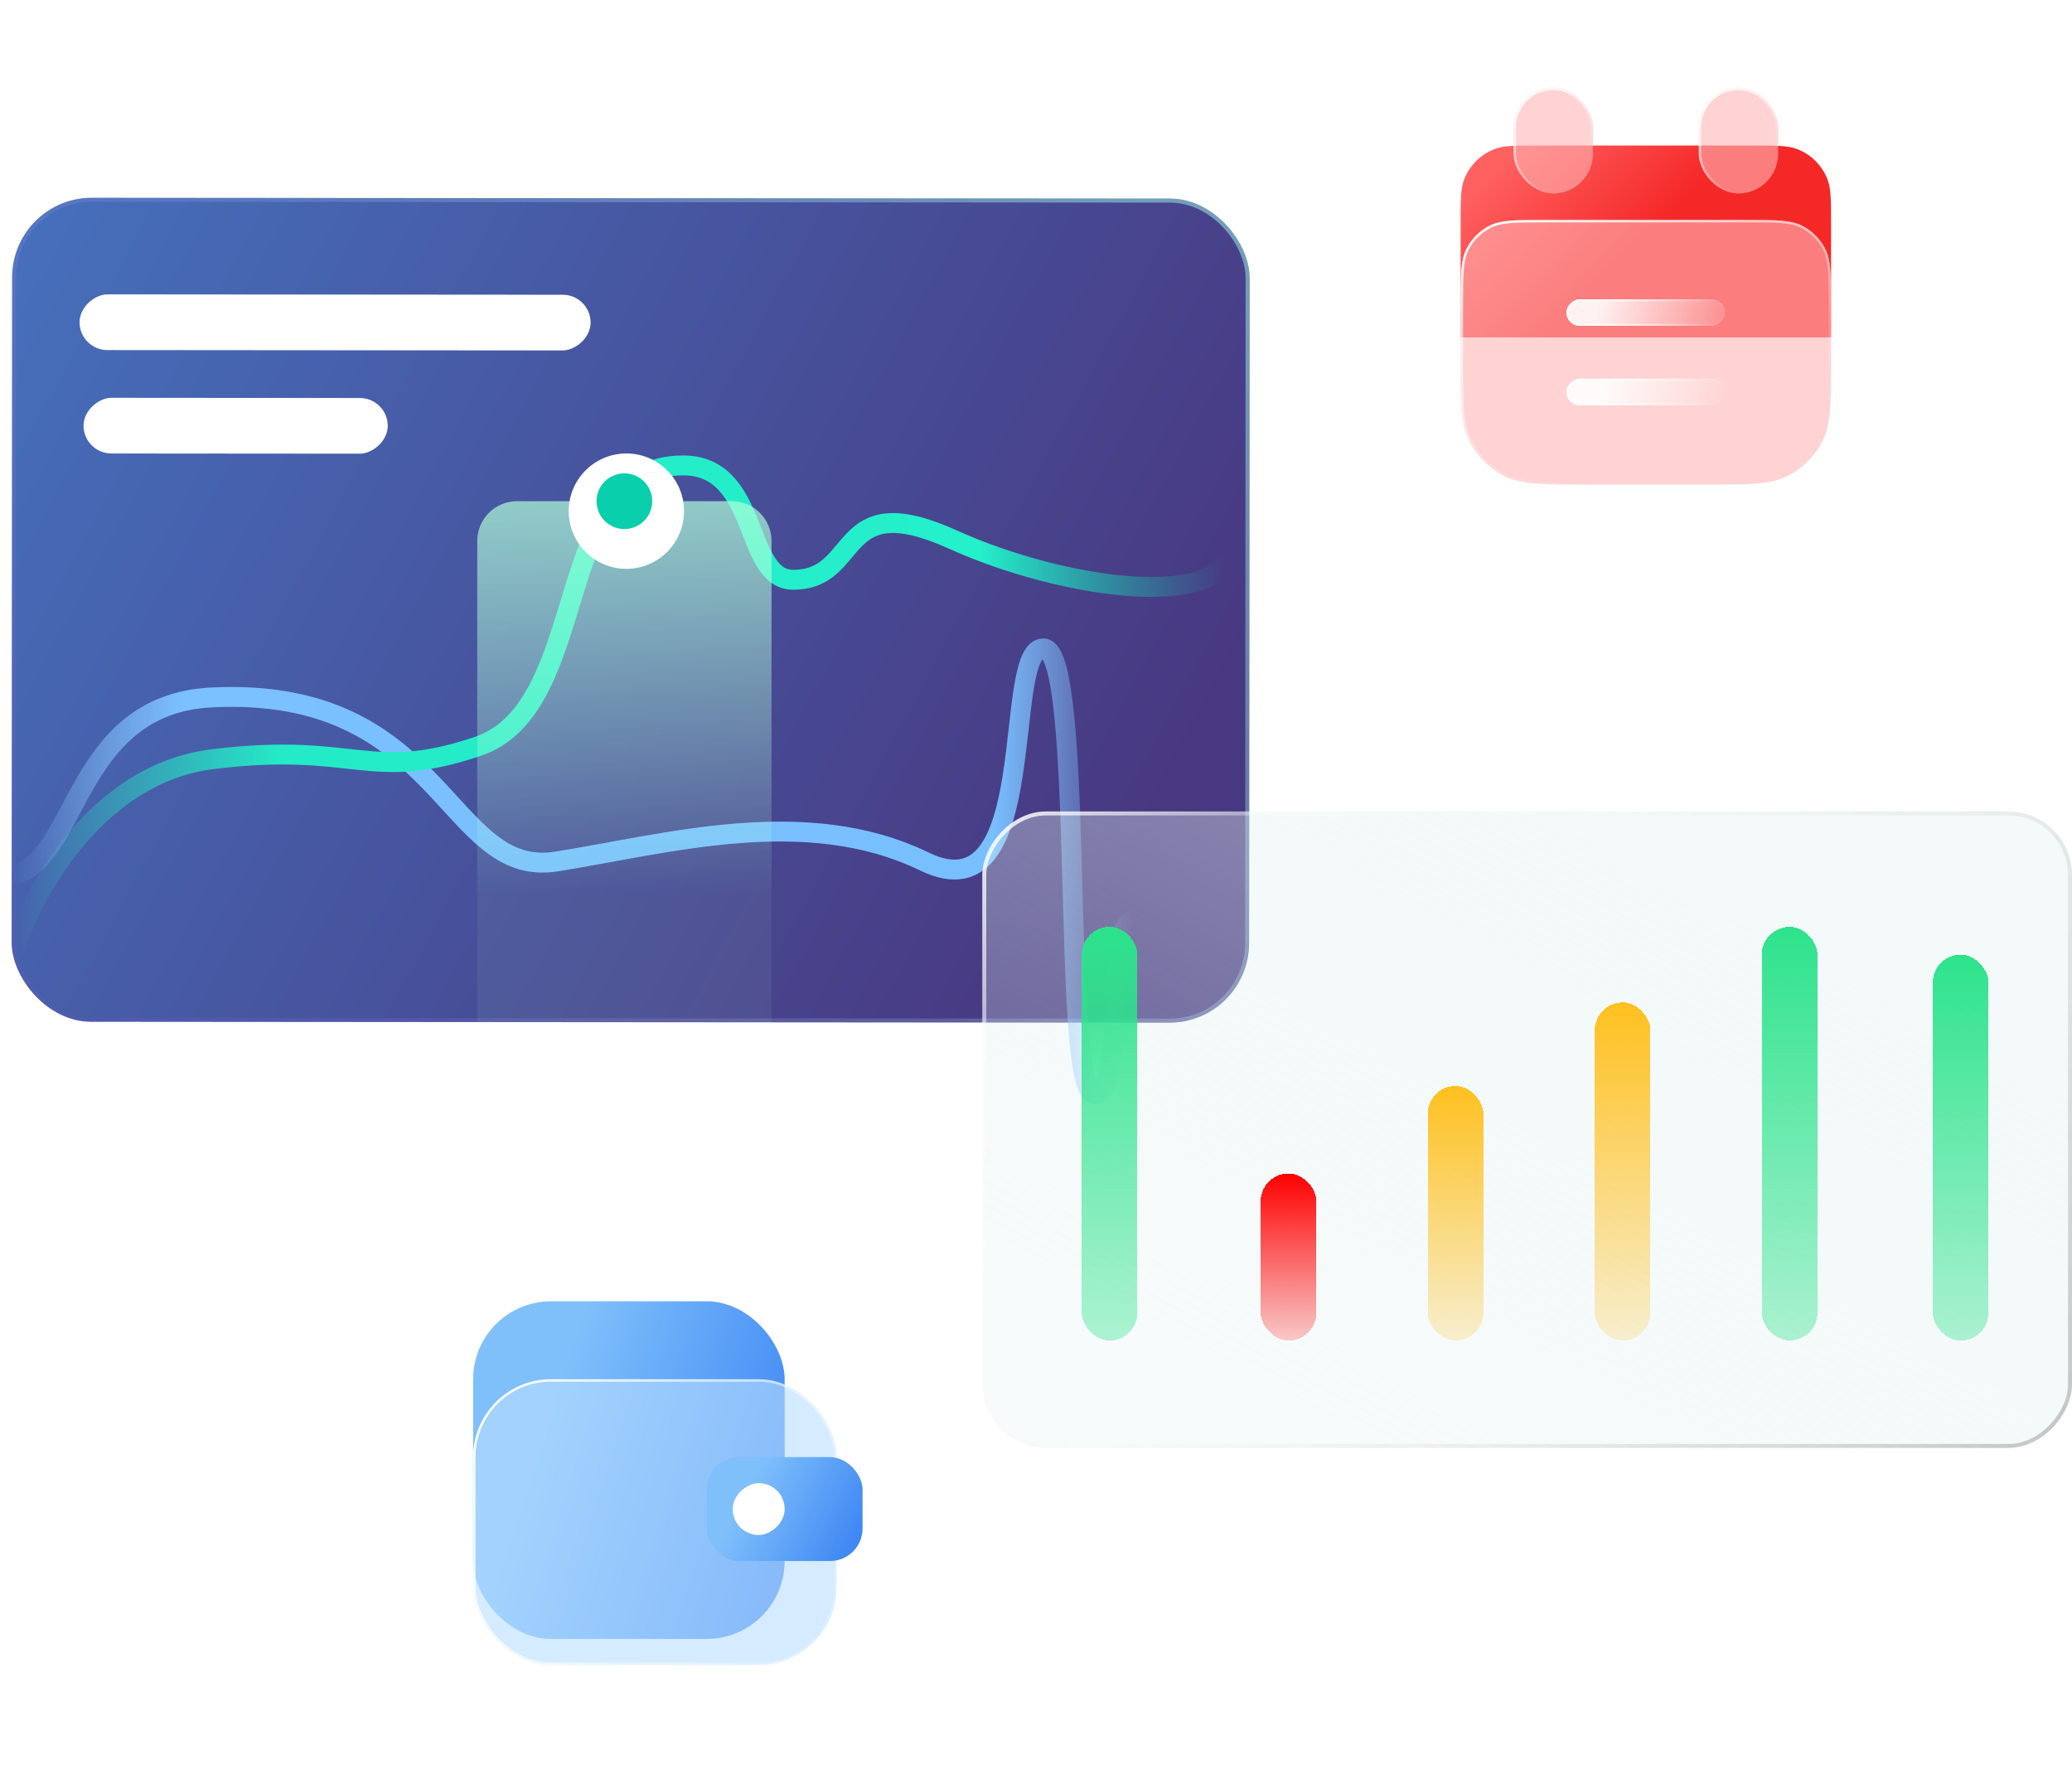 <svg width="521" height="446" viewBox="0 0 521 446" fill="none" xmlns="http://www.w3.org/2000/svg">
<g filter="url(#filter0_b_142_5329)">
<path d="M367.277 56.147C367.277 50.322 367.277 47.409 368.174 45.093C369.525 41.599 372.288 38.836 375.782 37.484C378.099 36.588 381.011 36.588 386.836 36.588H440.855C446.68 36.588 449.593 36.588 451.91 37.484C455.404 38.836 458.166 41.599 459.518 45.093C460.414 47.409 460.414 50.322 460.414 56.147V84.82H367.277V56.147Z" fill="url(#paint0_linear_142_5329)"/>
</g>
<g filter="url(#filter1_b_142_5329)">
<rect x="380.583" y="22.028" width="19.958" height="26.61" rx="9.979" fill="#FFB5B5" fill-opacity="0.6"/>
<rect x="380.888" y="22.334" width="19.346" height="25.999" rx="9.673" stroke="url(#paint1_linear_142_5329)" stroke-width="0.612"/>
</g>
<g filter="url(#filter2_b_142_5329)">
<rect x="427.151" y="22.028" width="19.958" height="26.61" rx="9.979" fill="#FFB5B5" fill-opacity="0.6"/>
<rect x="427.457" y="22.334" width="19.346" height="25.999" rx="9.673" stroke="url(#paint2_linear_142_5329)" stroke-width="0.612"/>
</g>
<g filter="url(#filter3_b_142_5329)">
<path d="M367.277 76.58C367.277 69.128 367.277 65.403 368.728 62.556C370.003 60.053 372.039 58.017 374.542 56.742C377.388 55.291 381.114 55.291 388.566 55.291H439.126C446.577 55.291 450.303 55.291 453.149 56.742C455.653 58.017 457.688 60.053 458.964 62.556C460.414 65.403 460.414 69.128 460.414 76.58V89.885C460.414 101.063 460.414 106.651 458.239 110.921C456.326 114.676 453.272 117.729 449.517 119.643C445.248 121.818 439.659 121.818 428.482 121.818H399.21C388.032 121.818 382.444 121.818 378.175 119.643C374.419 117.729 371.366 114.676 369.453 110.921C367.277 106.651 367.277 101.063 367.277 89.885V76.58Z" fill="#FFB5B5" fill-opacity="0.6"/>
<path d="M367.583 76.58C367.583 72.849 367.584 70.069 367.764 67.866C367.943 65.666 368.301 64.068 369 62.695C370.246 60.249 372.235 58.261 374.681 57.014C376.054 56.315 377.652 55.957 379.852 55.778C382.055 55.598 384.835 55.597 388.566 55.597H439.126C442.857 55.597 445.636 55.598 447.84 55.778C450.04 55.957 451.638 56.315 453.011 57.014C455.456 58.261 457.445 60.249 458.691 62.695C459.391 64.068 459.748 65.666 459.928 67.866C460.108 70.069 460.108 72.849 460.108 76.58V89.885C460.108 95.479 460.108 99.656 459.837 102.969C459.567 106.278 459.028 108.697 457.966 110.782C456.082 114.479 453.076 117.486 449.378 119.37C447.294 120.432 444.874 120.971 441.565 121.241C438.252 121.512 434.075 121.512 428.482 121.512H399.21C393.616 121.512 389.439 121.512 386.127 121.241C382.817 120.971 380.398 120.432 378.313 119.37C374.616 117.486 371.609 114.479 369.725 110.782C368.663 108.697 368.125 106.278 367.854 102.969C367.584 99.656 367.583 95.479 367.583 89.885V76.58Z" stroke="url(#paint3_linear_142_5329)" stroke-width="0.612"/>
</g>
<g filter="url(#filter4_b_142_5329)">
<rect x="433.804" y="75.249" width="6.653" height="39.916" rx="3.326" transform="rotate(90 433.804 75.249)" fill="url(#paint4_linear_142_5329)" fill-opacity="0.9"/>
<rect x="433.559" y="75.494" width="6.163" height="39.426" rx="3.082" transform="rotate(90 433.559 75.494)" stroke="url(#paint5_linear_142_5329)" stroke-width="0.49"/>
</g>
<g filter="url(#filter5_b_142_5329)">
<rect x="433.804" y="95.207" width="6.653" height="39.916" rx="3.326" transform="rotate(90 433.804 95.207)" fill="url(#paint6_linear_142_5329)" fill-opacity="0.9"/>
<rect x="433.559" y="95.452" width="6.163" height="39.426" rx="3.082" transform="rotate(90 433.559 95.452)" stroke="url(#paint7_linear_142_5329)" stroke-width="0.49"/>
</g>
<g filter="url(#filter6_b_142_5329)">
<rect x="118.96" y="327.147" width="78.34" height="84.869" rx="19.585" fill="url(#paint8_linear_142_5329)"/>
</g>
<g filter="url(#filter7_b_142_5329)">
<rect x="118.96" y="346.732" width="91.397" height="71.812" rx="19.585" fill="#B9DDFF" fill-opacity="0.6"/>
<rect x="119.266" y="347.038" width="90.785" height="71.2" rx="19.279" stroke="url(#paint9_linear_142_5329)" stroke-width="0.612"/>
</g>
<g filter="url(#filter8_b_142_5329)">
<rect x="177.715" y="366.317" width="39.17" height="26.113" rx="8.16" fill="url(#paint10_linear_142_5329)"/>
</g>
<g filter="url(#filter9_b_142_5329)">
<rect x="197.3" y="372.846" width="13.057" height="13.057" rx="6.528" transform="rotate(90 197.3 372.846)" fill="white"/>
</g>
<rect x="3.07" y="49.709" width="311.157" height="207.147" rx="20" transform="rotate(0.045 3.07 49.709)" fill="url(#paint11_linear_142_5329)"/>
<rect x="3.57" y="50.209" width="310.157" height="206.147" rx="19.5" transform="rotate(0.045 3.57 50.209)" stroke="url(#paint12_linear_142_5329)" stroke-opacity="0.5"/>
<path d="M3 220.098C19.806 216.584 18.341 177.17 53.032 175.346C111.748 172.26 112.092 220.976 139.865 216.584C167.638 212.192 202.536 202.09 232.445 216.584C262.355 231.078 251.673 163 262.355 163C273.036 163 266.627 275 275.173 275C283.718 275 277.309 231.957 285 231.518" stroke="url(#paint13_linear_142_5329)" stroke-width="5" stroke-linecap="round"/>
<path d="M4 238C8.474 223.765 24.635 194.404 53.49 190.846C89.558 186.397 92.717 196.879 120.119 187.642C149.274 177.814 138.209 117 171.761 117C191.196 117 186.878 145.751 199.46 145.751C216.816 145.751 209.791 122.132 239.704 135.684C266.967 148.034 310.388 154.664 310.388 135.684" stroke="url(#paint14_linear_142_5329)" stroke-width="5" stroke-linecap="round"/>
<path d="M120 136C120 130.477 124.477 126 130 126H184C189.523 126 194 130.477 194 136V257H120V136Z" fill="url(#paint15_linear_142_5329)" fill-opacity="0.7"/>
<g filter="url(#filter10_d_142_5329)">
<circle cx="157.5" cy="126.5" r="14.5" fill="white"/>
</g>
<g filter="url(#filter11_b_142_5329)">
<rect width="274" height="160" rx="16" transform="matrix(-1 0 0 1 521 204)" fill="url(#paint16_linear_142_5329)" fill-opacity="0.5"/>
<rect x="-0.5" y="0.5" width="273" height="159" rx="15.5" transform="matrix(-1 0 0 1 520 204)" stroke="url(#paint17_linear_142_5329)"/>
</g>
<g filter="url(#filter12_d_142_5329)">
<rect x="270" y="231" width="14" height="104" rx="7" fill="url(#paint18_linear_142_5329)" shape-rendering="crispEdges"/>
</g>
<g filter="url(#filter13_d_142_5329)">
<rect x="315" y="293" width="14" height="42" rx="7" fill="url(#paint19_linear_142_5329)" shape-rendering="crispEdges"/>
</g>
<g filter="url(#filter14_d_142_5329)">
<rect x="357" y="271" width="14" height="64" rx="7" fill="url(#paint20_linear_142_5329)" shape-rendering="crispEdges"/>
</g>
<g filter="url(#filter15_d_142_5329)">
<rect x="399" y="250" width="14" height="85" rx="7" fill="url(#paint21_linear_142_5329)" shape-rendering="crispEdges"/>
</g>
<g filter="url(#filter16_d_142_5329)">
<rect x="441" y="231" width="14" height="104" rx="7" fill="url(#paint22_linear_142_5329)" shape-rendering="crispEdges"/>
</g>
<g filter="url(#filter17_d_142_5329)">
<rect x="484" y="238" width="14" height="97" rx="7" fill="url(#paint23_linear_142_5329)" shape-rendering="crispEdges"/>
</g>
<circle cx="157" cy="126" r="7" fill="#09CFAC"/>
<g filter="url(#filter18_d_142_5329)">
<rect x="18" y="84" width="14" height="128.498" rx="7" transform="rotate(-89.954 18 84)" fill="white"/>
</g>
<g filter="url(#filter19_d_142_5329)">
<rect x="19" y="110" width="14" height="76.493" rx="7" transform="rotate(-89.954 19 110)" fill="white"/>
</g>
<defs>
<filter id="filter0_b_142_5329" x="353.972" y="23.283" width="119.747" height="74.842" filterUnits="userSpaceOnUse" color-interpolation-filters="sRGB">
<feFlood flood-opacity="0" result="BackgroundImageFix"/>
<feGaussianBlur in="BackgroundImage" stdDeviation="6.653"/>
<feComposite in2="SourceAlpha" operator="in" result="effect1_backgroundBlur_142_5329"/>
<feBlend mode="normal" in="SourceGraphic" in2="effect1_backgroundBlur_142_5329" result="shape"/>
</filter>
<filter id="filter1_b_142_5329" x="367.277" y="8.723" width="46.569" height="53.221" filterUnits="userSpaceOnUse" color-interpolation-filters="sRGB">
<feFlood flood-opacity="0" result="BackgroundImageFix"/>
<feGaussianBlur in="BackgroundImage" stdDeviation="6.653"/>
<feComposite in2="SourceAlpha" operator="in" result="effect1_backgroundBlur_142_5329"/>
<feBlend mode="normal" in="SourceGraphic" in2="effect1_backgroundBlur_142_5329" result="shape"/>
</filter>
<filter id="filter2_b_142_5329" x="413.846" y="8.723" width="46.569" height="53.221" filterUnits="userSpaceOnUse" color-interpolation-filters="sRGB">
<feFlood flood-opacity="0" result="BackgroundImageFix"/>
<feGaussianBlur in="BackgroundImage" stdDeviation="6.653"/>
<feComposite in2="SourceAlpha" operator="in" result="effect1_backgroundBlur_142_5329"/>
<feBlend mode="normal" in="SourceGraphic" in2="effect1_backgroundBlur_142_5329" result="shape"/>
</filter>
<filter id="filter3_b_142_5329" x="353.972" y="41.986" width="119.747" height="93.137" filterUnits="userSpaceOnUse" color-interpolation-filters="sRGB">
<feFlood flood-opacity="0" result="BackgroundImageFix"/>
<feGaussianBlur in="BackgroundImage" stdDeviation="6.653"/>
<feComposite in2="SourceAlpha" operator="in" result="effect1_backgroundBlur_142_5329"/>
<feBlend mode="normal" in="SourceGraphic" in2="effect1_backgroundBlur_142_5329" result="shape"/>
</filter>
<filter id="filter4_b_142_5329" x="380.582" y="61.944" width="66.526" height="33.263" filterUnits="userSpaceOnUse" color-interpolation-filters="sRGB">
<feFlood flood-opacity="0" result="BackgroundImageFix"/>
<feGaussianBlur in="BackgroundImage" stdDeviation="6.653"/>
<feComposite in2="SourceAlpha" operator="in" result="effect1_backgroundBlur_142_5329"/>
<feBlend mode="normal" in="SourceGraphic" in2="effect1_backgroundBlur_142_5329" result="shape"/>
</filter>
<filter id="filter5_b_142_5329" x="380.582" y="81.902" width="66.526" height="33.263" filterUnits="userSpaceOnUse" color-interpolation-filters="sRGB">
<feFlood flood-opacity="0" result="BackgroundImageFix"/>
<feGaussianBlur in="BackgroundImage" stdDeviation="6.653"/>
<feComposite in2="SourceAlpha" operator="in" result="effect1_backgroundBlur_142_5329"/>
<feBlend mode="normal" in="SourceGraphic" in2="effect1_backgroundBlur_142_5329" result="shape"/>
</filter>
<filter id="filter6_b_142_5329" x="105.903" y="314.09" width="104.454" height="110.982" filterUnits="userSpaceOnUse" color-interpolation-filters="sRGB">
<feFlood flood-opacity="0" result="BackgroundImageFix"/>
<feGaussianBlur in="BackgroundImage" stdDeviation="6.528"/>
<feComposite in2="SourceAlpha" operator="in" result="effect1_backgroundBlur_142_5329"/>
<feBlend mode="normal" in="SourceGraphic" in2="effect1_backgroundBlur_142_5329" result="shape"/>
</filter>
<filter id="filter7_b_142_5329" x="105.903" y="333.676" width="117.51" height="97.925" filterUnits="userSpaceOnUse" color-interpolation-filters="sRGB">
<feFlood flood-opacity="0" result="BackgroundImageFix"/>
<feGaussianBlur in="BackgroundImage" stdDeviation="6.528"/>
<feComposite in2="SourceAlpha" operator="in" result="effect1_backgroundBlur_142_5329"/>
<feBlend mode="normal" in="SourceGraphic" in2="effect1_backgroundBlur_142_5329" result="shape"/>
</filter>
<filter id="filter8_b_142_5329" x="172.275" y="360.877" width="50.051" height="36.994" filterUnits="userSpaceOnUse" color-interpolation-filters="sRGB">
<feFlood flood-opacity="0" result="BackgroundImageFix"/>
<feGaussianBlur in="BackgroundImage" stdDeviation="2.72"/>
<feComposite in2="SourceAlpha" operator="in" result="effect1_backgroundBlur_142_5329"/>
<feBlend mode="normal" in="SourceGraphic" in2="effect1_backgroundBlur_142_5329" result="shape"/>
</filter>
<filter id="filter9_b_142_5329" x="171.187" y="359.789" width="39.17" height="39.17" filterUnits="userSpaceOnUse" color-interpolation-filters="sRGB">
<feFlood flood-opacity="0" result="BackgroundImageFix"/>
<feGaussianBlur in="BackgroundImage" stdDeviation="6.528"/>
<feComposite in2="SourceAlpha" operator="in" result="effect1_backgroundBlur_142_5329"/>
<feBlend mode="normal" in="SourceGraphic" in2="effect1_backgroundBlur_142_5329" result="shape"/>
</filter>
<filter id="filter10_d_142_5329" x="128" y="99" width="59" height="59" filterUnits="userSpaceOnUse" color-interpolation-filters="sRGB">
<feFlood flood-opacity="0" result="BackgroundImageFix"/>
<feColorMatrix in="SourceAlpha" type="matrix" values="0 0 0 0 0 0 0 0 0 0 0 0 0 0 0 0 0 0 127 0" result="hardAlpha"/>
<feOffset dy="2"/>
<feGaussianBlur stdDeviation="7.5"/>
<feComposite in2="hardAlpha" operator="out"/>
<feColorMatrix type="matrix" values="0 0 0 0 0 0 0 0 0 0.09 0 0 0 0 0.408 0 0 0 0.25 0"/>
<feBlend mode="normal" in2="BackgroundImageFix" result="effect1_dropShadow_142_5329"/>
<feBlend mode="normal" in="SourceGraphic" in2="effect1_dropShadow_142_5329" result="shape"/>
</filter>
<filter id="filter11_b_142_5329" x="231" y="188" width="306" height="192" filterUnits="userSpaceOnUse" color-interpolation-filters="sRGB">
<feFlood flood-opacity="0" result="BackgroundImageFix"/>
<feGaussianBlur in="BackgroundImage" stdDeviation="8"/>
<feComposite in2="SourceAlpha" operator="in" result="effect1_backgroundBlur_142_5329"/>
<feBlend mode="normal" in="SourceGraphic" in2="effect1_backgroundBlur_142_5329" result="shape"/>
</filter>
<filter id="filter12_d_142_5329" x="264" y="225" width="30" height="120" filterUnits="userSpaceOnUse" color-interpolation-filters="sRGB">
<feFlood flood-opacity="0" result="BackgroundImageFix"/>
<feColorMatrix in="SourceAlpha" type="matrix" values="0 0 0 0 0 0 0 0 0 0 0 0 0 0 0 0 0 0 127 0" result="hardAlpha"/>
<feOffset dx="2" dy="2"/>
<feGaussianBlur stdDeviation="4"/>
<feComposite in2="hardAlpha" operator="out"/>
<feColorMatrix type="matrix" values="0 0 0 0 0 0 0 0 0 0 0 0 0 0 0 0 0 0 0.25 0"/>
<feBlend mode="normal" in2="BackgroundImageFix" result="effect1_dropShadow_142_5329"/>
<feBlend mode="normal" in="SourceGraphic" in2="effect1_dropShadow_142_5329" result="shape"/>
</filter>
<filter id="filter13_d_142_5329" x="309" y="287" width="30" height="58" filterUnits="userSpaceOnUse" color-interpolation-filters="sRGB">
<feFlood flood-opacity="0" result="BackgroundImageFix"/>
<feColorMatrix in="SourceAlpha" type="matrix" values="0 0 0 0 0 0 0 0 0 0 0 0 0 0 0 0 0 0 127 0" result="hardAlpha"/>
<feOffset dx="2" dy="2"/>
<feGaussianBlur stdDeviation="4"/>
<feComposite in2="hardAlpha" operator="out"/>
<feColorMatrix type="matrix" values="0 0 0 0 0 0 0 0 0 0 0 0 0 0 0 0 0 0 0.25 0"/>
<feBlend mode="normal" in2="BackgroundImageFix" result="effect1_dropShadow_142_5329"/>
<feBlend mode="normal" in="SourceGraphic" in2="effect1_dropShadow_142_5329" result="shape"/>
</filter>
<filter id="filter14_d_142_5329" x="351" y="265" width="30" height="80" filterUnits="userSpaceOnUse" color-interpolation-filters="sRGB">
<feFlood flood-opacity="0" result="BackgroundImageFix"/>
<feColorMatrix in="SourceAlpha" type="matrix" values="0 0 0 0 0 0 0 0 0 0 0 0 0 0 0 0 0 0 127 0" result="hardAlpha"/>
<feOffset dx="2" dy="2"/>
<feGaussianBlur stdDeviation="4"/>
<feComposite in2="hardAlpha" operator="out"/>
<feColorMatrix type="matrix" values="0 0 0 0 0 0 0 0 0 0 0 0 0 0 0 0 0 0 0.25 0"/>
<feBlend mode="normal" in2="BackgroundImageFix" result="effect1_dropShadow_142_5329"/>
<feBlend mode="normal" in="SourceGraphic" in2="effect1_dropShadow_142_5329" result="shape"/>
</filter>
<filter id="filter15_d_142_5329" x="393" y="244" width="30" height="101" filterUnits="userSpaceOnUse" color-interpolation-filters="sRGB">
<feFlood flood-opacity="0" result="BackgroundImageFix"/>
<feColorMatrix in="SourceAlpha" type="matrix" values="0 0 0 0 0 0 0 0 0 0 0 0 0 0 0 0 0 0 127 0" result="hardAlpha"/>
<feOffset dx="2" dy="2"/>
<feGaussianBlur stdDeviation="4"/>
<feComposite in2="hardAlpha" operator="out"/>
<feColorMatrix type="matrix" values="0 0 0 0 0 0 0 0 0 0 0 0 0 0 0 0 0 0 0.25 0"/>
<feBlend mode="normal" in2="BackgroundImageFix" result="effect1_dropShadow_142_5329"/>
<feBlend mode="normal" in="SourceGraphic" in2="effect1_dropShadow_142_5329" result="shape"/>
</filter>
<filter id="filter16_d_142_5329" x="435" y="225" width="30" height="120" filterUnits="userSpaceOnUse" color-interpolation-filters="sRGB">
<feFlood flood-opacity="0" result="BackgroundImageFix"/>
<feColorMatrix in="SourceAlpha" type="matrix" values="0 0 0 0 0 0 0 0 0 0 0 0 0 0 0 0 0 0 127 0" result="hardAlpha"/>
<feOffset dx="2" dy="2"/>
<feGaussianBlur stdDeviation="4"/>
<feComposite in2="hardAlpha" operator="out"/>
<feColorMatrix type="matrix" values="0 0 0 0 0 0 0 0 0 0 0 0 0 0 0 0 0 0 0.25 0"/>
<feBlend mode="normal" in2="BackgroundImageFix" result="effect1_dropShadow_142_5329"/>
<feBlend mode="normal" in="SourceGraphic" in2="effect1_dropShadow_142_5329" result="shape"/>
</filter>
<filter id="filter17_d_142_5329" x="478" y="232" width="30" height="113" filterUnits="userSpaceOnUse" color-interpolation-filters="sRGB">
<feFlood flood-opacity="0" result="BackgroundImageFix"/>
<feColorMatrix in="SourceAlpha" type="matrix" values="0 0 0 0 0 0 0 0 0 0 0 0 0 0 0 0 0 0 127 0" result="hardAlpha"/>
<feOffset dx="2" dy="2"/>
<feGaussianBlur stdDeviation="4"/>
<feComposite in2="hardAlpha" operator="out"/>
<feColorMatrix type="matrix" values="0 0 0 0 0 0 0 0 0 0 0 0 0 0 0 0 0 0 0.25 0"/>
<feBlend mode="normal" in2="BackgroundImageFix" result="effect1_dropShadow_142_5329"/>
<feBlend mode="normal" in="SourceGraphic" in2="effect1_dropShadow_142_5329" result="shape"/>
</filter>
<filter id="filter18_d_142_5329" x="12.005" y="66.006" width="144.498" height="30.091" filterUnits="userSpaceOnUse" color-interpolation-filters="sRGB">
<feFlood flood-opacity="0" result="BackgroundImageFix"/>
<feColorMatrix in="SourceAlpha" type="matrix" values="0 0 0 0 0 0 0 0 0 0 0 0 0 0 0 0 0 0 127 0" result="hardAlpha"/>
<feOffset dx="2" dy="4"/>
<feGaussianBlur stdDeviation="4"/>
<feComposite in2="hardAlpha" operator="out"/>
<feColorMatrix type="matrix" values="0 0 0 0 0 0 0 0 0 0 0 0 0 0 0 0 0 0 0.25 0"/>
<feBlend mode="normal" in2="BackgroundImageFix" result="effect1_dropShadow_142_5329"/>
<feBlend mode="normal" in="SourceGraphic" in2="effect1_dropShadow_142_5329" result="shape"/>
</filter>
<filter id="filter19_d_142_5329" x="13.005" y="92.006" width="92.493" height="30.05" filterUnits="userSpaceOnUse" color-interpolation-filters="sRGB">
<feFlood flood-opacity="0" result="BackgroundImageFix"/>
<feColorMatrix in="SourceAlpha" type="matrix" values="0 0 0 0 0 0 0 0 0 0 0 0 0 0 0 0 0 0 127 0" result="hardAlpha"/>
<feOffset dx="2" dy="4"/>
<feGaussianBlur stdDeviation="4"/>
<feComposite in2="hardAlpha" operator="out"/>
<feColorMatrix type="matrix" values="0 0 0 0 0 0 0 0 0 0 0 0 0 0 0 0 0 0 0.25 0"/>
<feBlend mode="normal" in2="BackgroundImageFix" result="effect1_dropShadow_142_5329"/>
<feBlend mode="normal" in="SourceGraphic" in2="effect1_dropShadow_142_5329" result="shape"/>
</filter>
<linearGradient id="paint0_linear_142_5329" x1="357.549" y1="60.74" x2="386.452" y2="88.696" gradientUnits="userSpaceOnUse">
<stop stop-color="#FF6161"/>
<stop offset="1" stop-color="#F52828"/>
</linearGradient>
<linearGradient id="paint1_linear_142_5329" x1="379.585" y1="23.929" x2="400.38" y2="47.749" gradientUnits="userSpaceOnUse">
<stop stop-color="white"/>
<stop offset="0.766" stop-color="white" stop-opacity="0"/>
</linearGradient>
<linearGradient id="paint2_linear_142_5329" x1="426.153" y1="23.929" x2="446.949" y2="47.749" gradientUnits="userSpaceOnUse">
<stop stop-color="white"/>
<stop offset="0.766" stop-color="white" stop-opacity="0"/>
</linearGradient>
<linearGradient id="paint3_linear_142_5329" x1="362.62" y1="60.043" x2="402.89" y2="146.147" gradientUnits="userSpaceOnUse">
<stop stop-color="white"/>
<stop offset="0.766" stop-color="white" stop-opacity="0"/>
</linearGradient>
<linearGradient id="paint4_linear_142_5329" x1="445.444" y1="70.538" x2="436.877" y2="108.476" gradientUnits="userSpaceOnUse">
<stop stop-color="white" stop-opacity="0"/>
<stop offset="0.979" stop-color="white"/>
</linearGradient>
<linearGradient id="paint5_linear_142_5329" x1="437.13" y1="75.249" x2="437.13" y2="115.165" gradientUnits="userSpaceOnUse">
<stop stop-color="white" stop-opacity="0"/>
<stop offset="1" stop-color="white"/>
</linearGradient>
<linearGradient id="paint6_linear_142_5329" x1="442.619" y1="94.779" x2="436.5" y2="126.598" gradientUnits="userSpaceOnUse">
<stop stop-color="white" stop-opacity="0"/>
<stop offset="0.979" stop-color="white"/>
</linearGradient>
<linearGradient id="paint7_linear_142_5329" x1="437.13" y1="95.207" x2="437.13" y2="135.123" gradientUnits="userSpaceOnUse">
<stop stop-color="white" stop-opacity="0"/>
<stop offset="1" stop-color="white"/>
</linearGradient>
<linearGradient id="paint8_linear_142_5329" x1="141.558" y1="345.712" x2="202.623" y2="365.097" gradientUnits="userSpaceOnUse">
<stop stop-color="#7FC0FB"/>
<stop offset="1" stop-color="#4088F4"/>
</linearGradient>
<linearGradient id="paint9_linear_142_5329" x1="112.432" y1="353.261" x2="226.678" y2="428.337" gradientUnits="userSpaceOnUse">
<stop stop-color="white"/>
<stop offset="1" stop-color="white" stop-opacity="0"/>
</linearGradient>
<linearGradient id="paint10_linear_142_5329" x1="189.014" y1="372.03" x2="215.56" y2="385.723" gradientUnits="userSpaceOnUse">
<stop stop-color="#7FC0FB"/>
<stop offset="1" stop-color="#4088F4"/>
</linearGradient>
<linearGradient id="paint11_linear_142_5329" x1="267.657" y1="246.686" x2="-13.192" y2="95.266" gradientUnits="userSpaceOnUse">
<stop stop-color="#483881"/>
<stop offset="1" stop-color="#466FBB"/>
</linearGradient>
<linearGradient id="paint12_linear_142_5329" x1="290.01" y1="49.452" x2="21.095" y2="251.544" gradientUnits="userSpaceOnUse">
<stop stop-color="#9EFBE4"/>
<stop offset="1" stop-color="#7E56D5" stop-opacity="0.25"/>
</linearGradient>
<linearGradient id="paint13_linear_142_5329" x1="3" y1="261.8" x2="285" y2="261.8" gradientUnits="userSpaceOnUse">
<stop stop-color="#89C7FF" stop-opacity="0"/>
<stop offset="0.151" stop-color="#7BC0FF"/>
<stop offset="0.875" stop-color="#78BFFF"/>
<stop offset="1" stop-color="#89C7FF" stop-opacity="0"/>
</linearGradient>
<linearGradient id="paint14_linear_142_5329" x1="4" y1="223.739" x2="310.388" y2="213.744" gradientUnits="userSpaceOnUse">
<stop stop-color="#24EBC7" stop-opacity="0"/>
<stop offset="0.221" stop-color="#24EBC7"/>
<stop offset="0.799" stop-color="#24F0CB"/>
<stop offset="1" stop-color="#09CFAB" stop-opacity="0"/>
</linearGradient>
<linearGradient id="paint15_linear_142_5329" x1="157" y1="126" x2="157" y2="257" gradientUnits="userSpaceOnUse">
<stop stop-color="#B1FFDA"/>
<stop offset="0.755" stop-color="#B3FFDA" stop-opacity="0.1"/>
</linearGradient>
<linearGradient id="paint16_linear_142_5329" x1="87" y1="1.54725e-07" x2="174" y2="160" gradientUnits="userSpaceOnUse">
<stop stop-color="#E9F4F4"/>
<stop offset="1" stop-color="#D7EAE9" stop-opacity="0.4"/>
</linearGradient>
<linearGradient id="paint17_linear_142_5329" x1="269" y1="-25" x2="21" y2="177.5" gradientUnits="userSpaceOnUse">
<stop stop-color="white"/>
<stop offset="0.302" stop-color="white" stop-opacity="0"/>
<stop offset="1" stop-opacity="0.2"/>
</linearGradient>
<linearGradient id="paint18_linear_142_5329" x1="277" y1="231" x2="277" y2="335" gradientUnits="userSpaceOnUse">
<stop stop-color="#2DE38C"/>
<stop offset="1" stop-color="#2DE38C" stop-opacity="0.37"/>
</linearGradient>
<linearGradient id="paint19_linear_142_5329" x1="322" y1="293" x2="322" y2="335" gradientUnits="userSpaceOnUse">
<stop stop-color="#FF0000"/>
<stop offset="1" stop-color="#FF0000" stop-opacity="0.2"/>
</linearGradient>
<linearGradient id="paint20_linear_142_5329" x1="364" y1="271" x2="364" y2="335" gradientUnits="userSpaceOnUse">
<stop stop-color="#FFC01F"/>
<stop offset="1" stop-color="#FFC01F" stop-opacity="0.2"/>
</linearGradient>
<linearGradient id="paint21_linear_142_5329" x1="406" y1="250" x2="406" y2="335" gradientUnits="userSpaceOnUse">
<stop stop-color="#FFC01F"/>
<stop offset="1" stop-color="#FFC01F" stop-opacity="0.2"/>
</linearGradient>
<linearGradient id="paint22_linear_142_5329" x1="448" y1="231" x2="448" y2="335" gradientUnits="userSpaceOnUse">
<stop stop-color="#2DE38C"/>
<stop offset="1" stop-color="#2DE38C" stop-opacity="0.37"/>
</linearGradient>
<linearGradient id="paint23_linear_142_5329" x1="491" y1="238" x2="491" y2="335" gradientUnits="userSpaceOnUse">
<stop stop-color="#2DE38C"/>
<stop offset="1" stop-color="#2DE38C" stop-opacity="0.37"/>
</linearGradient>
</defs>
</svg>
